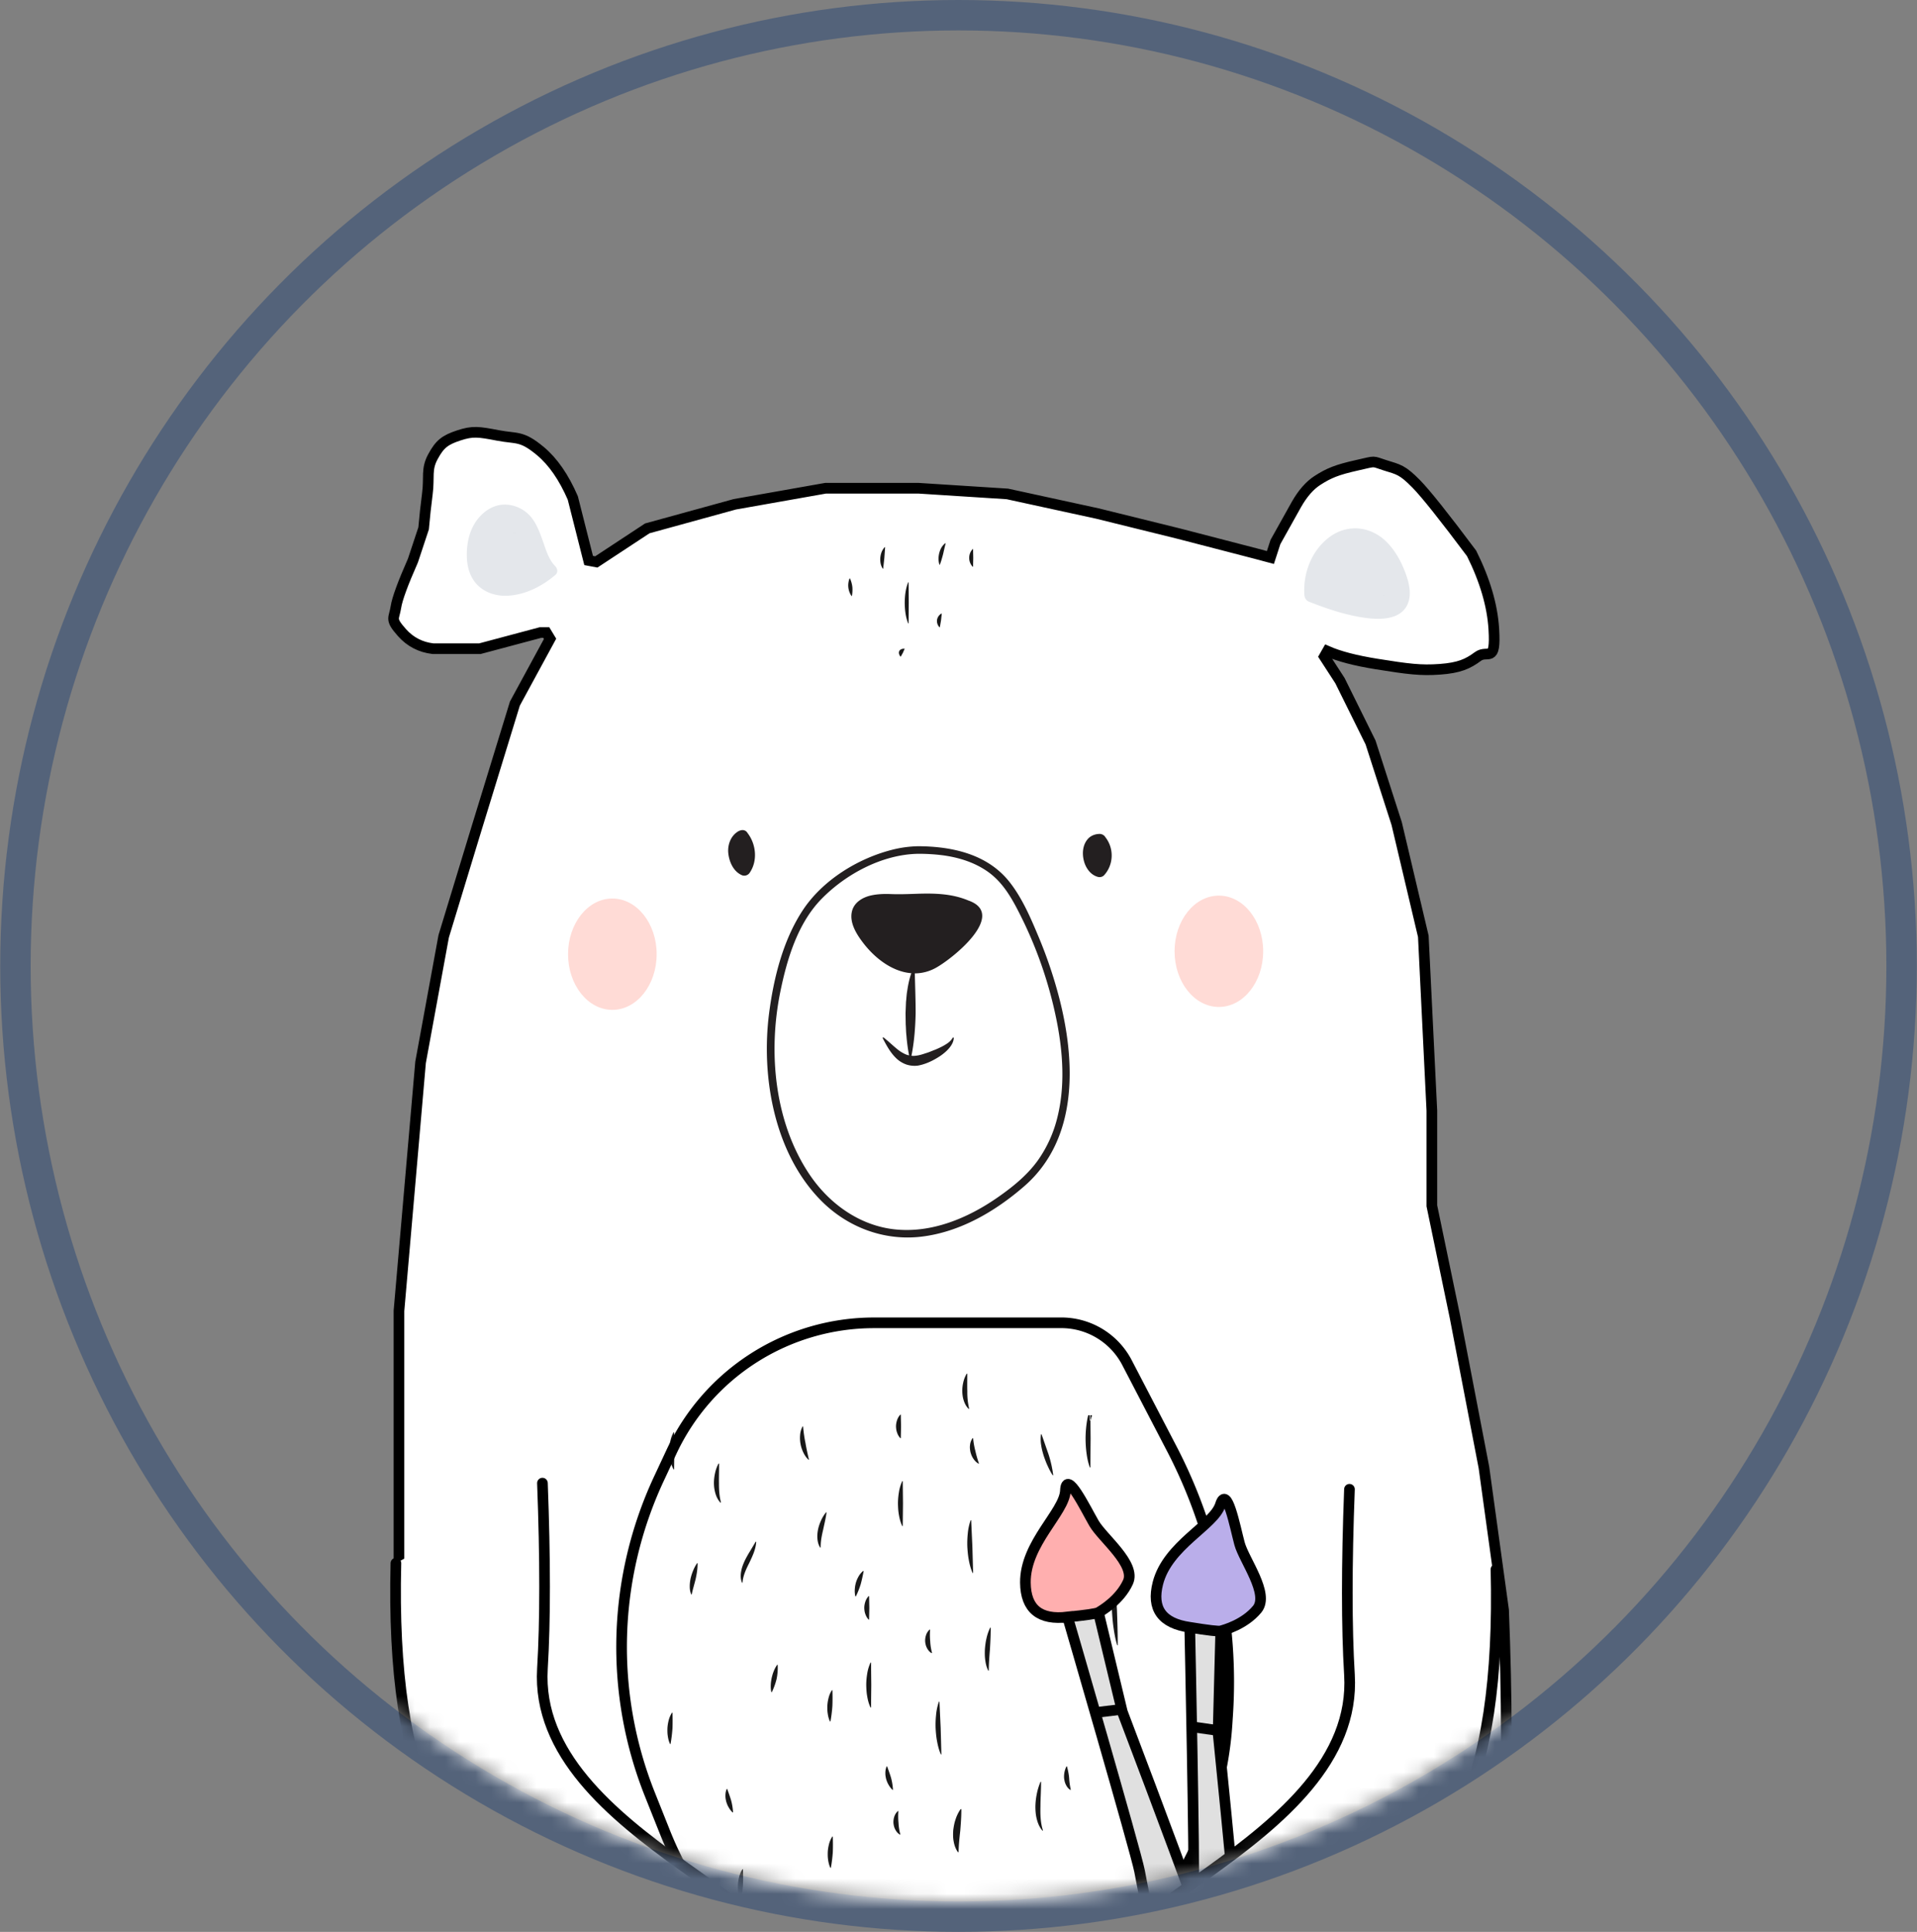 <svg xmlns="http://www.w3.org/2000/svg" xmlns:xlink="http://www.w3.org/1999/xlink" width="126" height="127" viewBox="0 0 126 127">
    <rect x="0" y="0" width="126" height="127" fill="#808080" stroke="none"/>
    <defs>
        <ellipse id="a" cx="61.241" cy="61.5" rx="60.986" ry="61.5"/>
    </defs>
    <g fill="none" fill-rule="evenodd" transform="translate(1.76 2)">
        <mask id="b" fill="#fff">
            <use xlink:href="#a"/>
        </mask>
        <ellipse cx="61.241" cy="61.5" stroke="#54637A" stroke-width="2" rx="61.986" ry="62.5"/>
        <g mask="url(#b)">
            <path fill="#FFF" stroke="#000" stroke-width=".7" d="M28.4 26.623c-.907.298-1.254.561-1.707 1.403-.453.842-.218 1.32-.364 2.444-.097.749-.179 1.504-.246 2.264l-.7 2.112c-.666 1.51-1.04 2.53-1.12 3.058-.122.791-.416.765.395 1.68.541.61 1.22.963 2.035 1.06h3.092l3.973-1.06h.388l.249.411-2.312 4.256-2.554 8.318-2.126 6.982-1.52 8.286-1.42 16.34v17.871c.696 18.377 3.041 31.023 7.035 37.94.078.136.167.272.266.409l-2.052 8.338c-2.887 5.122-4.22 8.387-4.002 9.796.327 2.113 9.85 3.076 12.18 3.276 2.33.2 7.094-2.405 8.837-4.273.716-.766.997-3.784.845-9.055 5.71 1.707 11.916 2.88 16.884 3.007 3.128.08 6.05-.266 8.737-.863-.051 4.26.242 6.732.88 7.414 1.743 1.868 6.507 4.472 8.837 4.273 2.33-.2 11.852-1.163 12.18-3.276.218-1.41-1.116-4.674-4.003-9.796l-1.39-5.644c5.818-3.558 8.274-16.807 7.371-39.749l-1.292-9.376-1.9-9.876-1.523-7.325v-6.26l-.561-11.457-1.75-7.405-1.718-5.337-2.01-4.062-1.027-1.585.201-.353c.771.339 1.848.62 3.23.842 2.075.333 2.91.44 4.168.347 1.257-.092 1.832-.349 2.487-.836s1.194.529 1.054-1.798c-.093-1.552-.58-3.213-1.46-4.983-1.808-2.416-3.02-3.939-3.638-4.568-.927-.943-1.164-.946-2.056-1.227-.892-.28-.525-.296-1.84 0s-1.844.51-2.603 1c-.506.327-.963.85-1.372 1.566l-1.386 2.481-.331 1.017-1.006-.269-5.04-1.307-5.332-1.317-5.91-1.287-5.844-.374h-6.104l-5.968 1.056-5.75 1.582-3.353 2.207-.504-.095-1.04-4.11c-.589-1.36-1.299-2.389-2.132-3.083-1.249-1.042-1.537-.787-2.8-1.03-1.264-.243-1.651-.299-2.558 0z"/>
            <path fill="#231F20" d="M51.45 75.212c1.276 1.902 3.27 3.35 5.587 3.604 2.435.266 4.814-.734 6.778-2.1.964-.67 1.913-1.434 2.61-2.39a8.248 8.248 0 0 0 1.309-2.85c.517-2.05.376-4.231-.025-6.289a27.408 27.408 0 0 0-2.387-6.992c-.558-1.114-1.156-2.205-2.206-2.926-.866-.595-1.886-.906-2.92-1.044a12.528 12.528 0 0 0-1.61-.097c-2.342.038-4.747 1.323-6.36 2.978-1.557 1.6-2.257 3.942-2.694 6.077-.816 3.99-.396 8.58 1.918 12.03m-2.656-10.624c.3-2.305.91-4.757 2.193-6.724 1.293-1.981 3.604-3.416 5.87-3.996a7.465 7.465 0 0 1 1.73-.238c2.208.008 4.526.507 5.976 2.312.856 1.068 1.429 2.418 1.953 3.672a29.58 29.58 0 0 1 1.316 3.881c1.109 4.219 1.318 9.364-2.27 12.485-1.9 1.651-4.213 3.01-6.75 3.315-2.46.296-4.869-.615-6.605-2.37-3.074-3.109-3.958-8.139-3.413-12.337M69.736 53.159c.196-.229.5-.338.796-.337.042 0 .083.01.122.023a.43.43 0 0 1 .148.083c.008.007.017.009.024.016l.015.02c.02.023.038.047.053.073.58.733.55 1.808-.087 2.503a.415.415 0 0 1-.404.107c-.49-.131-.806-.596-.924-1.066-.122-.482-.078-1.034.257-1.422M46.817 52.622c.01-.005.022-.005.033-.01a.482.482 0 0 1 .12-.037h.004a.379.379 0 0 1 .301.071l.007.006c.013.012.026.022.038.035.014.016.024.036.037.053.008.011.02.018.028.03.002.004.002.01.004.013.55.726.657 1.808.134 2.58a.427.427 0 0 1-.568.149c-.523-.257-.785-.863-.845-1.413-.062-.576.174-1.2.707-1.477"/>
            <path fill="#E4E7EB" d="M29.37 32.53c.33-.594.874-1.11 1.54-1.291.702-.19 1.465.034 2.001.51.51.453.763 1.133.987 1.757.21.585.386 1.257.834 1.712.049.05.08.103.1.157.066.135.054.3-.1.43-.86.725-1.905 1.268-3.042 1.353-.932.069-1.884-.278-2.381-1.104-.28-.464-.384-1.018-.387-1.554-.003-.675.12-1.374.449-1.97M85.676 33.27c1.163-.834 2.644-.669 3.66.316.644.624 1.08 1.468 1.362 2.31.19.568.311 1.23.07 1.8-.436 1.031-1.742 1.054-2.687.935-1.303-.165-2.568-.588-3.786-1.069a.457.457 0 0 1-.3-.338.454.454 0 0 1-.021-.11c-.098-1.459.494-2.978 1.702-3.844"/>
            <path fill="#231F20" d="M55.495 56.865c.423-.094.859-.106 1.29-.09.585.023 1.167 0 1.75-.02 1.15-.038 2.289-.007 3.358.445l.015.004c2.564.927-1.114 3.875-2.208 4.448a2.858 2.858 0 0 1-1.33.337c.018.874.054 1.749.053 2.626-.022.933-.09 1.87-.275 2.788.026.004.05.008.077.01.09.002.178-.003.245-.016.176-.018.394-.081.605-.156.22-.06.427-.16.647-.24.213-.092.427-.188.622-.307.2-.119.385-.244.522-.484h.066c-.005.277-.155.52-.325.717-.174.199-.38.367-.598.512-.439.285-.916.52-1.444.614-.27.032-.541.004-.795-.089a1.849 1.849 0 0 1-.664-.435c-.376-.376-.62-.846-.86-1.303l.058-.031c.448.347.807.732 1.165.96.184.107.341.194.508.22l.015.003a11.266 11.266 0 0 1-.173-1.292c-.032-.248-.028-.493-.048-.74l-.011-.74.03-.745c.03-.25.036-.5.085-.753.055-.375.132-.754.264-1.131-1.24-.096-2.384-.973-3.16-1.986-.431-.563-.916-1.319-.745-2.066.137-.6.697-.934 1.26-1.06z"/>
            <path fill="#181818" d="M61.781 88.303a1.91 1.91 0 0 0-.228.577 2.5 2.5 0 0 0-.066.59c.01.2.031.403.098.6.064.198.16.393.325.55l.032-.009a4.575 4.575 0 0 1-.123-1.146c-.012-.386 0-.774-.004-1.162h-.034zM62.167 92.543a.952.952 0 0 0-.17.464c-.02.155-.001.306.029.453.04.144.092.286.179.415.083.129.188.25.348.343l.031-.012a7.009 7.009 0 0 1-.236-.823 5.06 5.06 0 0 1-.148-.842l-.033.002zM66.663 92.29a2.32 2.32 0 0 0 .015.739c.034.236.098.459.164.68.075.217.151.43.25.64.094.21.198.418.341.636l.033-.004a7.477 7.477 0 0 0-.308-1.374l-.463-1.327-.032.01zM69.907 91.386c.03-.079.056-.158.078-.236l.017-.06.007-.029.003-.015.002-.007-.248-.001v-.001l-.001.001v.004l-.03.118a5.727 5.727 0 0 0-.081.473 7.47 7.47 0 0 0-.062.945 7.6 7.6 0 0 0 .062.945c.042.316.103.63.22.946h.033l.016-1.89-.008-.946-.004-.473-.001-.118v-.005.001c-.079 0-.022 0-.04.001v.052l.002.059.002.236h.033zM71.543 101.533a5.356 5.356 0 0 0-.2 1.164 10.2 10.2 0 0 0-.019 1.16c.022.386.05.77.107 1.152.054.382.123.764.24 1.149h.034c.004-.772-.023-1.543-.05-2.314a55.92 55.92 0 0 1-.078-2.31h-.034zM68.717 103.203a3.83 3.83 0 0 0-.245.796 4.584 4.584 0 0 0-.093.814c.001.276.017.557.089.834.067.275.178.554.379.773l.031-.011c-.168-.51-.18-1.056-.168-1.59.003-.538.044-1.076.04-1.616h-.033zM66.633 115.132a3.83 3.83 0 0 0-.246.796 4.584 4.584 0 0 0-.093.814c.001.276.017.557.089.834.067.275.179.554.38.773l.03-.011c-.168-.51-.18-1.056-.167-1.59.002-.538.044-1.076.04-1.616h-.033zM68.333 114.126a1.494 1.494 0 0 0-.15.796c.02.128.045.262.11.392.06.13.148.258.297.353l.032-.009a4.403 4.403 0 0 1-.109-.77 4.04 4.04 0 0 0-.148-.772l-.032.01zM63.323 105.002a3.028 3.028 0 0 0-.242.694c-.056.23-.084.463-.105.698-.01.236-.014.474.019.715.03.24.082.482.2.718h.033c.005-.47.041-.94.079-1.41.026-.471.053-.943.049-1.415h-.033zM61.379 116.93a2.512 2.512 0 0 0-.338.695c-.079.23-.118.463-.147.698-.014.236-.02.474.026.715.041.24.116.482.28.718h.046c.007-.47.058-.94.11-1.41.038-.471.074-.943.07-1.415h-.047zM59.34 105.128a.855.855 0 0 0-.241.387 1.125 1.125 0 0 0-.049.415c.016.138.046.276.114.404.065.129.156.25.306.342l.032-.01a3.578 3.578 0 0 1-.121-.762 4.485 4.485 0 0 1-.007-.772l-.033-.004zM57.256 117.057a.855.855 0 0 0-.242.387 1.125 1.125 0 0 0-.049.415c.017.138.046.276.115.404.064.129.156.25.306.342l.031-.01a3.578 3.578 0 0 1-.12-.762 4.485 4.485 0 0 1-.008-.772l-.033-.004zM62.038 97.937a3.637 3.637 0 0 0-.188.874 6.3 6.3 0 0 0-.03.866c.017.287.04.575.095.863.053.288.124.576.252.865h.033l-.048-1.735-.08-1.734-.034.001zM59.953 109.866a3.637 3.637 0 0 0-.187.874 6.3 6.3 0 0 0-.03.866c.016.288.039.576.095.863.052.288.123.576.25.865h.034l-.047-1.734-.081-1.735-.034.001zM57.543 95.368a2.725 2.725 0 0 0-.22.739 4.618 4.618 0 0 0-.062.738c.005.246.017.493.062.739.042.246.103.492.22.738h.033l.016-1.477-.016-1.477h-.033zM55.458 107.297a2.725 2.725 0 0 0-.22.739 4.618 4.618 0 0 0-.062.738c.006.246.017.493.063.739.041.246.102.492.219.738h.033l.016-1.477-.016-1.477h-.033zM57.414 91a1 1 0 0 0-.22.386 1.31 1.31 0 0 0-.062.385c.006.129.018.257.063.386.042.128.102.257.22.385h.033l.016-.77-.016-.771h-.034zM55.33 102.93a1 1 0 0 0-.22.385 1.31 1.31 0 0 0-.063.385c.006.129.018.258.063.386.042.128.103.257.22.385h.033l.016-.77-.016-.771h-.034zM50.992 91.772a1.426 1.426 0 0 0-.164.583 2.195 2.195 0 0 0 .205 1.113c.082.174.185.341.345.491l.032-.008c-.087-.36-.166-.72-.228-1.085a9.103 9.103 0 0 1-.157-1.096l-.033.002zM42.514 92.157a1.974 1.974 0 0 0-.22.61 3.17 3.17 0 0 0-.062.61c.006.203.018.407.063.61.042.203.102.407.22.61h.033l.016-1.22-.016-1.22h-.034zM45.468 94.212a2.348 2.348 0 0 0-.231.639 3.03 3.03 0 0 0-.072.654 2.5 2.5 0 0 0 .096.667c.065.219.165.436.337.613l.031-.009c-.11-.414-.135-.845-.133-1.273-.008-.43.012-.86.006-1.291h-.034zM52.533 97.42a2.416 2.416 0 0 0-.324.528 2.92 2.92 0 0 0-.193.559c-.039.196-.068.4-.051.61.013.209.059.425.183.619l.033-.001c-.008-.39.068-.776.158-1.155.08-.383.178-.764.227-1.155l-.033-.004zM54.974 101.273a1.28 1.28 0 0 0-.31.376 1.901 1.901 0 0 0-.167.394 2.033 2.033 0 0 0-.072.418c-.01.146-.006.297.036.478l.03.014a5.51 5.51 0 0 0 .324-.817c.077-.283.137-.569.192-.856l-.033-.007zM47.91 99.349l-.365.613a8.06 8.06 0 0 0-.34.605c-.1.217-.198.448-.244.702-.05.252-.055.528.049.777l.033.002c.032-.477.248-.912.46-1.336.202-.428.417-.875.44-1.361l-.034-.002zM44.056 100.763a2.623 2.623 0 0 0-.258.487 3.284 3.284 0 0 0-.158.48 2.559 2.559 0 0 0-.064.52c-.003.18.014.37.095.565l.032.006c.073-.34.175-.675.26-1.015.074-.342.133-.691.126-1.043h-.033zM49.322 107.443a1.91 1.91 0 0 0-.233.44c-.058.14-.092.278-.128.416-.025.14-.052.281-.058.434-.008.152-.007.312.035.5l.03.014a4.42 4.42 0 0 0 .317-.876c.063-.306.086-.62.07-.93l-.033.002zM52.919 109.112a1.64 1.64 0 0 0-.22.512 2.657 2.657 0 0 0-.079.502c-.003.167-.005.334.022.505.023.171.062.345.148.533l.033.006c.062-.339.104-.682.128-1.026.014-.344.012-.689 0-1.033l-.032.001zM42.407 110.595a1.64 1.64 0 0 0-.22.512 2.657 2.657 0 0 0-.078.502c-.004.167-.005.334.022.505.023.171.061.345.148.533l.033.006c.062-.339.103-.682.128-1.026.014-.344.011-.689 0-1.033l-.033.001zM52.945 118.736a1.64 1.64 0 0 0-.22.511 2.657 2.657 0 0 0-.078.502c-.004.168-.005.334.022.505.023.172.061.345.148.534l.032.005c.063-.338.104-.681.129-1.025.014-.345.011-.69 0-1.033h-.033zM47.04 120.884a1.64 1.64 0 0 0-.22.511 2.657 2.657 0 0 0-.078.502c-.004.168-.005.335.022.505.023.172.062.345.148.534l.033.005c.062-.338.103-.681.128-1.025.014-.345.011-.69 0-1.033h-.033zM56.516 114.126c-.07.164-.084.31-.083.447-.002.138.024.264.053.387.04.12.08.238.148.352.064.115.141.228.266.352l.034-.003a3.885 3.885 0 0 0-.128-.79c-.076-.256-.17-.505-.259-.755l-.031.01zM46.004 115.61c-.069.163-.084.309-.083.446-.002.138.025.264.054.387.039.12.08.238.148.352.064.115.14.228.266.352l.033-.003a3.885 3.885 0 0 0-.128-.79c-.076-.256-.169-.505-.258-.755l-.032.01zM56.542 123.75c-.069.163-.084.31-.083.446-.002.138.025.264.054.387.039.12.08.238.147.352.064.115.142.228.267.352l.033-.002a3.885 3.885 0 0 0-.128-.79c-.076-.256-.169-.506-.258-.755l-.032.01zM66.37 98.972c-.07.164-.085.31-.083.447-.003.138.024.264.053.387.04.12.08.238.148.352.064.115.141.228.266.352l.033-.003a3.885 3.885 0 0 0-.127-.79c-.077-.255-.17-.505-.259-.755l-.031.01zM62.17 34.099a.826.826 0 0 0-.226.578.835.835 0 0 0 .226.578h.027l.013-.578-.013-.578h-.027zM60.372 33.71c-.24.186-.337.423-.4.656-.053.238-.07.469.015.755l.025.01c.088-.23.154-.466.216-.702.055-.238.106-.477.17-.712l-.026-.007zM56.39 33.969c-.2.217-.261.454-.29.691-.013.239.006.48.161.723h.027l.078-.704.05-.708-.026-.002zM54.079 36.03a1.236 1.236 0 0 0 .127 1.148l.027.005c.036-.194.047-.394.031-.592a1.875 1.875 0 0 0-.16-.571l-.025.01zM57.931 36.282c-.178.45-.219.9-.225 1.349.007.45.048.899.225 1.349h.027l.013-1.35-.013-1.348h-.027zM57.676 40.643c-.202.006-.282.074-.33.156-.036.09-.043.193.073.358l.024.012.14-.25.116-.264-.023-.012zM60.115 38.336a.595.595 0 0 0-.287.417.601.601 0 0 0 .159.481l.025.005.078-.448.051-.453-.026-.002z"/>
            <path fill="#FFDBD6" d="M75.442 60.537c0 2.021 1.303 3.66 2.912 3.66 1.608 0 2.911-1.639 2.911-3.66 0-2.022-1.303-3.66-2.911-3.66-1.609 0-2.912 1.638-2.912 3.66M35.577 60.728c0 2.022 1.303 3.66 2.911 3.66 1.609 0 2.912-1.638 2.912-3.66 0-2.022-1.303-3.66-2.912-3.66-1.608 0-2.911 1.638-2.911 3.66"/>
            <g fill="#999DA6">
                <path d="M87.464 38.09l-.013-.005-.013-.005.013.005.013.005zM89.612 37.294l-.22-.08-.252-.092h-.003l.234.084.238.087.003.001zM89.146 35.04l-.217-.079-.227-.082.221.08.223.081zM88.059 33.18l-.015-.005-.014-.005.015.005.014.005zM85.806 36.594l-.015-.005-.014-.005.015.005.014.006zM86.298 34.149zM87.265 36.033z"/>
            </g>
            <g fill="#999DA6">
                <path d="M30.636 36.206l-.013-.005-.013-.005.013.005.013.005zM32.784 35.41l-.22-.08-.252-.092-.003-.001.234.085.238.087h.003zM32.318 33.156l-.217-.079-.227-.083.221.08.223.082zM31.23 31.296l-.014-.006-.014-.005.015.006.014.005zM28.978 34.71l-.015-.005-.014-.005.015.005.014.005zM29.47 32.264zM30.437 34.149z"/>
            </g>
            <path stroke="#000" stroke-linejoin="round" stroke-width=".7" d="M65.049 84.961H55.69a14.695 14.695 0 0 0-13.316 8.482l-.823 1.762a26.172 26.172 0 0 0-.6 20.747l.994 2.495a23.337 23.337 0 0 0 11.505 12.37 14.234 14.234 0 0 0 15.185-1.763l1.903-1.547a22.746 22.746 0 0 0 8.35-16.134l.039-.592a33.245 33.245 0 0 0-3.676-17.556l-2.935-5.644A4.863 4.863 0 0 0 68 84.96H65.05z"/>
            <path fill="#FFF" stroke="#000" stroke-linecap="round" stroke-linejoin="round" stroke-width=".7" d="M33.893 95.499c.189 5.001.189 9.066 0 12.196-.674 11.157 19.458 16.045 17.162 21.9-4.708 12.009-21.678-7.216-24.368-12.652-1.794-3.624-2.602-9.018-2.425-16.18"/>
            <g stroke="#000" stroke-width=".7">
                <path fill="#E0E0E0" d="M72.007 110.532c5.275 13.898 7.898 21.277 7.87 22.138-.043 1.354-2.184 2.59-3.597.143-1.413-2.447-2.88-10.474-3.141-11.815-.261-1.34-4.73-16.697-4.73-16.697l2.03-.298 1.568 6.53z"/>
                <path fill="#FFAFAF" d="M68.41 104.3c-1.83.223-2.754-.53-2.773-2.257-.027-2.592 2.57-4.628 2.63-6.051.06-1.424 1.314 1.17 1.878 2.146.564.977 2.778 2.683 2.235 3.87-.544 1.188-1.745 1.882-1.94 1.995-.131.075-.808.175-2.03.298z"/>
                <path d="M72.038 110.364l-1.95.236"/>
            </g>
            <g stroke="#000" stroke-width=".7">
                <path fill="#E0E0E0" d="M78.302 111.928c1.498 14.79 2.122 22.596 1.872 23.42-.392 1.297-2.78 1.937-3.511-.792-.732-2.73-.072-10.863.023-12.225.095-1.363-.246-17.353-.246-17.353l2.037.238-.175 6.712z"/>
                <path fill="#BAAEEA" d="M76.44 104.978c-1.825-.259-2.523-1.225-2.094-2.899.644-2.51 3.68-3.804 4.107-5.164.426-1.36.966 1.47 1.258 2.56.292 1.089 1.989 3.31 1.156 4.317-.832 1.006-2.171 1.365-2.39 1.424-.145.039-.825-.04-2.037-.238z"/>
                <path d="M78.375 111.773l-1.945-.277"/>
            </g>
            <path fill="#FFF" stroke="#000" stroke-linecap="round" stroke-linejoin="round" stroke-width=".7" d="M86.937 95.903c-.19 5.001-.19 9.067 0 12.196.673 11.157-19.458 16.045-17.163 21.901 4.708 12.008 21.678-7.216 24.369-12.653 1.793-3.624 2.601-9.018 2.424-16.18"/>
        </g>
    </g>
</svg>

